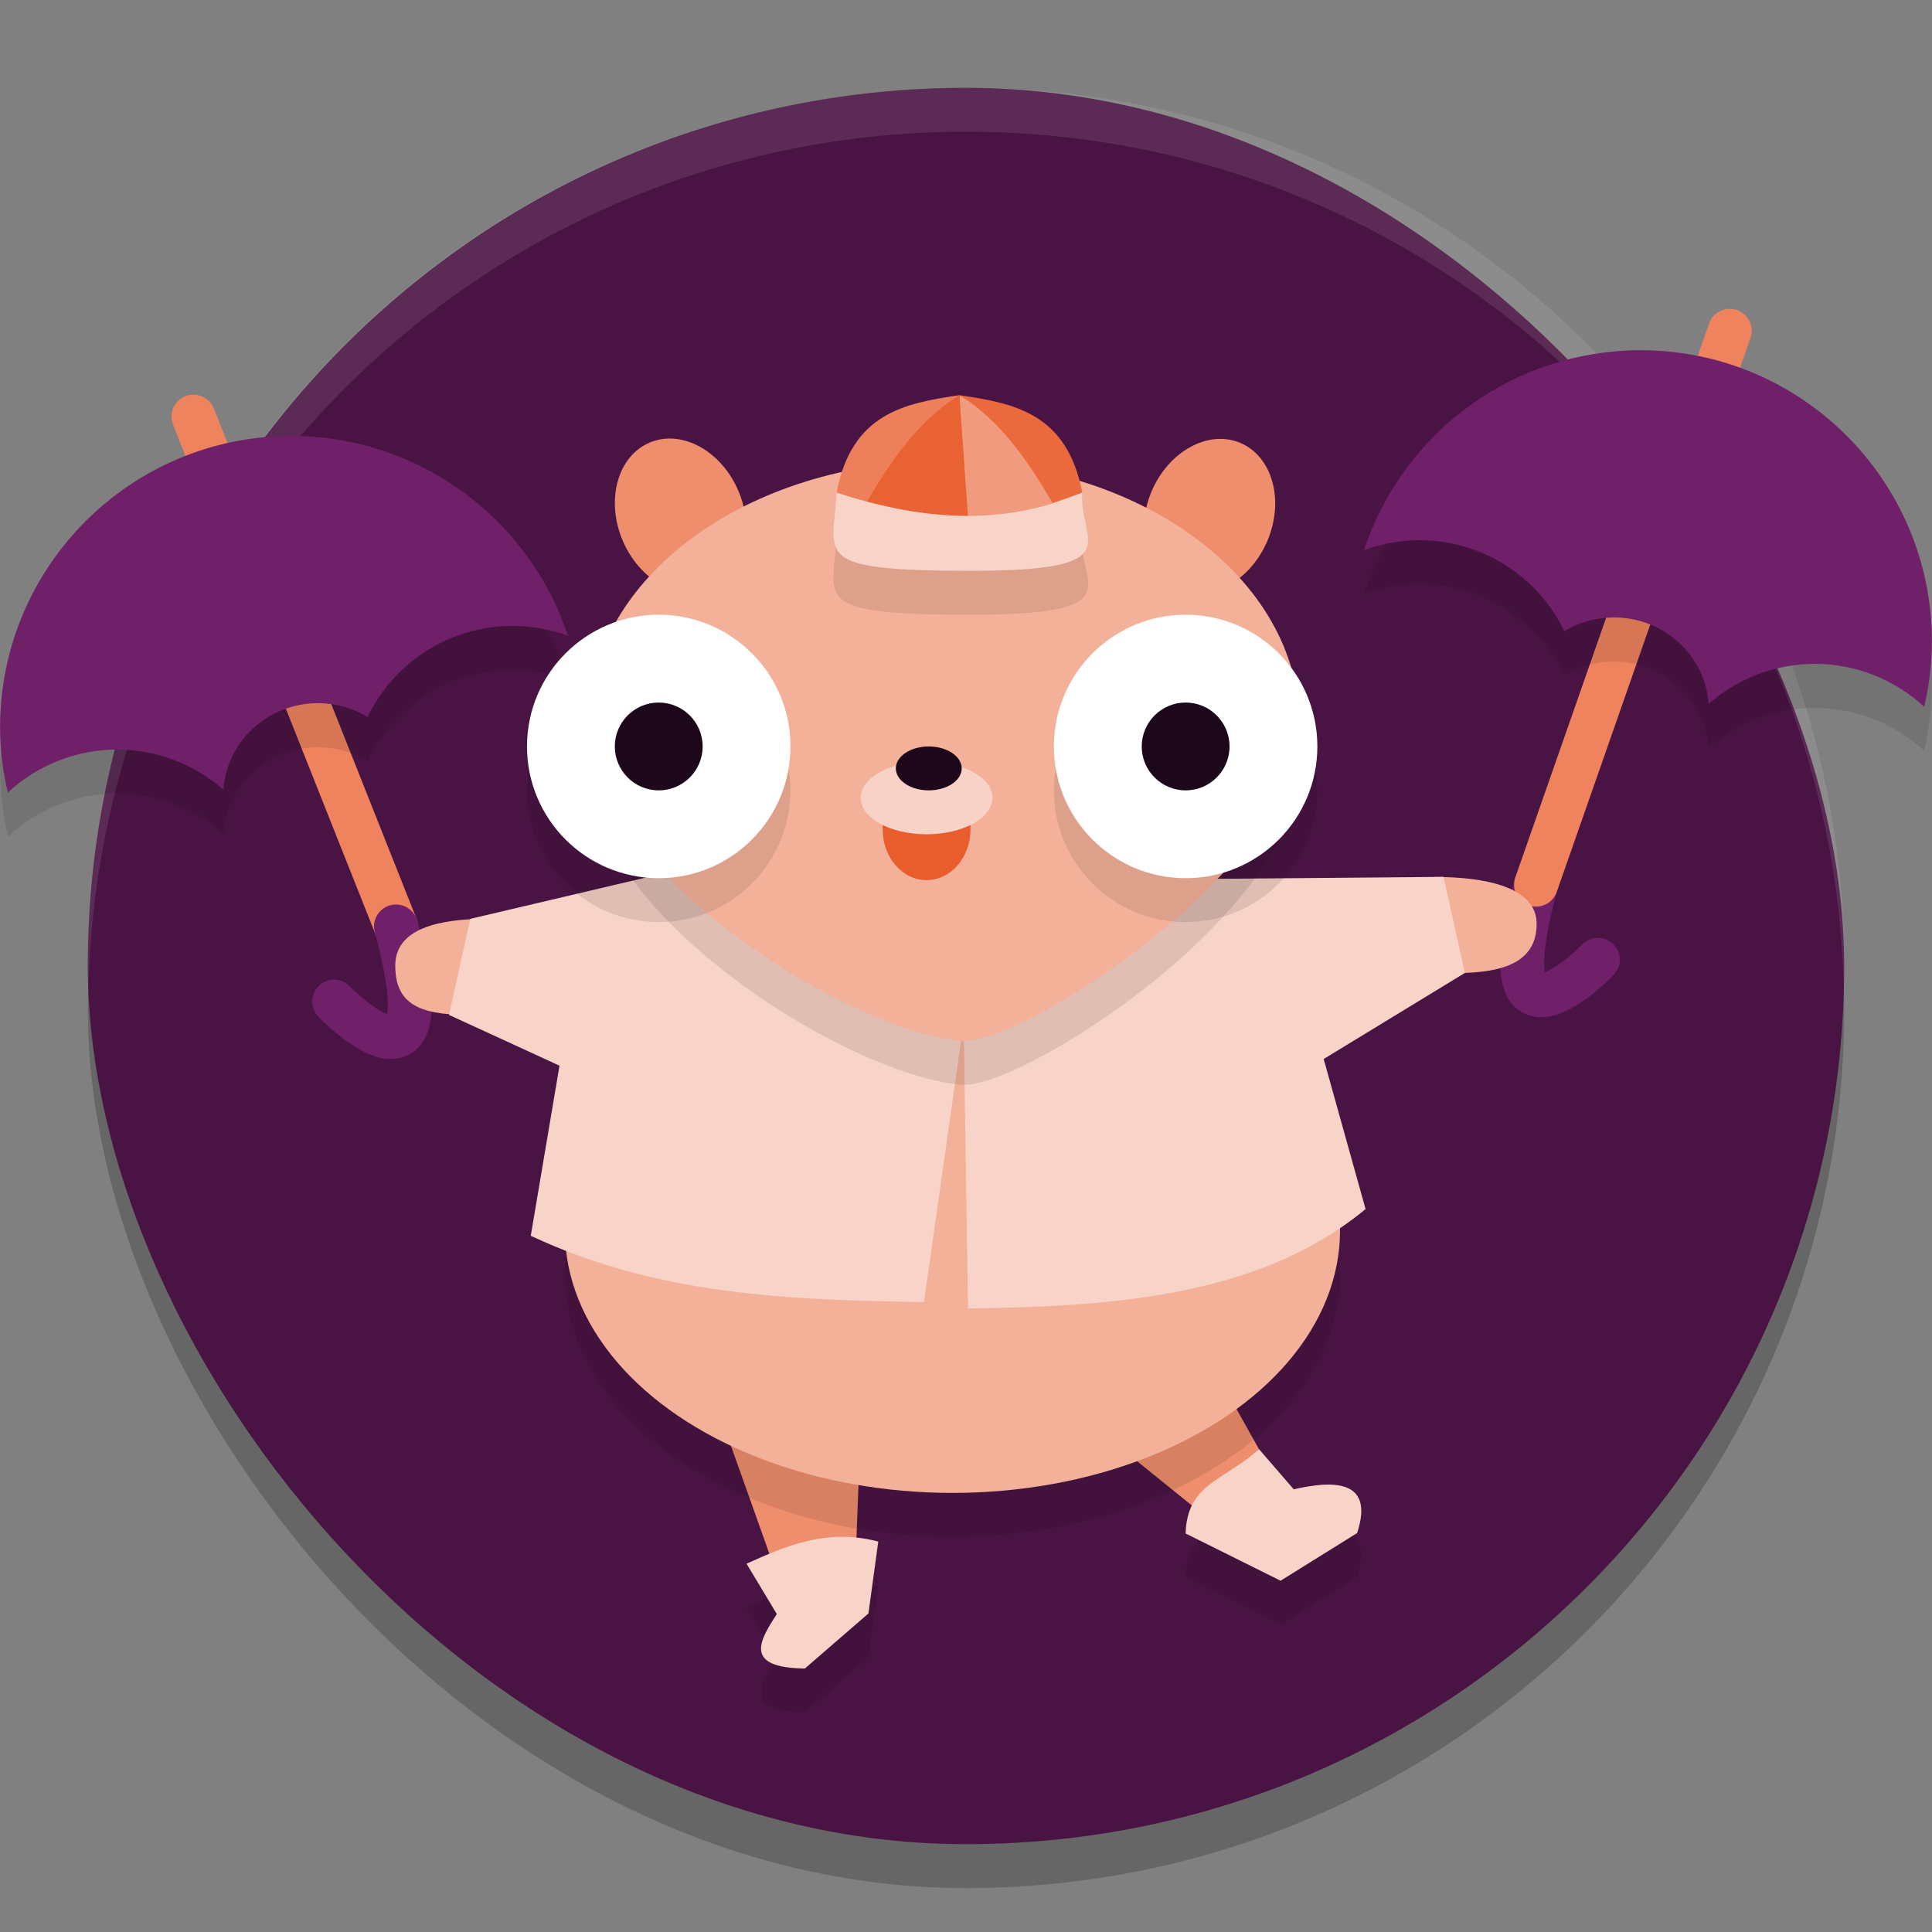 <svg xmlns="http://www.w3.org/2000/svg" width="22" height="22" version="1">
 <rect width="100%" height="100%" fill="#808080" stroke="none"/>
 <rect style="opacity:0.2" width="20" height="20" x="1" y="1.5" rx="10" ry="10"/>
 <rect style="fill:#491444" width="20" height="20" x="1" y="1" rx="10" ry="10"/>
 <path style="fill:none;stroke:#ee835e;stroke-width:0.5px;stroke-linecap:round;stroke-linejoin:round" d="m 2.203,4.744 2.306,5.806"/>
 <path style="fill:#ef8e6d" d="m 7.994,15.537 1.813,0.569 -0.056,1.448 -0.95,0.252 z"/>
 <path style="fill:#ef8e6d" d="M 11.784,15.698 13.627,15.236 14.335,16.5 13.657,17.212 Z"/>
 <ellipse style="opacity:0.1" cx="10.846" cy="14.514" rx="4.413" ry="2.986"/>
 <path style="opacity:0.1" d="m 14.335,17 c -0.374,0.354 -0.819,0.385 -0.834,0.962 L 14.581,18.5 15.454,17.957 c 0.208,-0.635 -0.313,-0.591 -0.723,-0.497 z M 9.584,18 C 9.187,18.001 8.844,18.152 8.501,18.307 L 8.846,18.88 C 8.642,19.19 8.47,19.49 9.165,19.5 l 0.724,-0.627 0.112,-0.819 C 9.855,18.016 9.717,18 9.584,18 Z"/>
 <path style="fill:#f8d3c7" d="m 14.335,16.5 c -0.374,0.354 -0.82,0.385 -0.834,0.962 L 14.582,18 15.454,17.457 c 0.208,-0.635 -0.313,-0.591 -0.722,-0.498 z"/>
 <ellipse style="fill:#f4b19a" cx="10.846" cy="14.014" rx="4.413" ry="2.986"/>
 <path style="fill:none;stroke:#701f69;stroke-width:0.5px;stroke-linecap:round;stroke-linejoin:round" d="m 4.509,10.55 c 0.596,2.184 -0.698,0.866 -0.704,0.855"/>
 <path style="fill:#f4b19a" d="m 5.319,11.556 c -0.564,0 -0.818,-0.138 -0.818,-0.561 0,-0.423 0.496,-0.533 1.06,-0.533 z"/>
 <path style="fill:#f8d3c7" d="m 6.371,12.135 -1.258,-0.578 0.243,-1.094 2.452,-0.577 3.166,1.75 -0.453,3.191 c -1.515,-0.024 -3.028,-0.074 -4.477,-0.755 z"/>
 <path style="fill:none;stroke:#701f69;stroke-width:0.5px;stroke-linecap:round;stroke-linejoin:round" d="m 17.491,10.074 c -0.596,2.184 0.698,0.866 0.704,0.855"/>
 <path style="fill:none;stroke:#ee835e;stroke-width:0.5px;stroke-linecap:round;stroke-linejoin:round" d="m 19.697,3.767 -2.206,6.307"/>
 <path style="fill:#f4b19a" d="m 16.581,11.08 c 0.564,0 0.917,-0.138 0.917,-0.561 0,-0.423 -0.596,-0.533 -1.16,-0.533 z"/>
 <path style="fill:#f8d3c7" d="m 15.073,12.059 1.608,-0.98 -0.243,-1.094 -2.903,0.025 -2.562,1.624 0.05,3.266 c 1.515,-0.024 3.279,-0.099 4.527,-1.132 z"/>
 <ellipse style="fill:#ef8e6d" cx="-14.975" cy=".089" rx=".717" ry=".905" transform="matrix(-0.922,-0.387,-0.387,0.922,0,0)"/>
 <ellipse style="fill:#ef8e6d" cx="4.876" cy="8.413" rx=".717" ry=".905" transform="rotate(-22.746)"/>
 <path style="opacity:0.1;fill:#ffffff" d="M 11.001,1 C 5.461,1 1.001,5.46 1.001,11 c 0,0.084 0.004,0.167 0.006,0.25 0.132,-5.423 4.538,-9.75 9.994,-9.75 5.456,0 9.862,4.327 9.994,9.75 0.002,-0.083 0.006,-0.166 0.006,-0.25 0,-5.54 -4.46,-10 -10,-10 z"/>
 <path style="opacity:0.1" d="m 14.794,8.736 c 0,1.649 -3.172,3.677 -3.849,3.616 -1.329,-0.119 -4.247,-1.967 -4.247,-3.616 0,-1.649 1.812,-2.986 4.048,-2.986 2.236,0 4.048,1.337 4.048,2.986 z"/>
 <path style="fill:#f4b19a" d="m 14.794,8.236 c 0,1.649 -3.172,3.677 -3.849,3.616 C 9.617,11.733 6.699,9.885 6.699,8.236 c 0,-1.649 1.812,-2.986 4.048,-2.986 2.236,0 4.048,1.337 4.048,2.986 z"/>
 <path style="opacity:0.1" d="m 9.526,6.109 c 0.963,0.316 1.897,0.39 2.798,0 C 12.277,6.656 12.906,7 11.052,7 9.199,7 9.496,6.823 9.526,6.109 Z"/>
 <path style="fill:#f19b7e" d="m 10.925,4.5 c 0.596,0.289 0.845,0.751 1.061,1.229 -0.242,0.443 -0.628,0.492 -1.158,0.145 z"/>
 <path style="fill:#ea693d" d="m 10.925,4.5 c 0.616,0.092 1.224,0.199 1.399,1.109 L 11.986,5.729 C 11.708,5.251 11.394,4.789 10.925,4.5 Z"/>
 <path style="fill:#e96233" d="m 10.925,4.5 c -0.596,0.289 -0.845,0.751 -1.061,1.229 0.339,0.612 0.749,0.373 1.158,0.145 z"/>
 <path style="fill:#ed805b" d="m 10.925,4.5 c -0.616,0.092 -1.224,0.199 -1.399,1.109 L 9.863,5.729 C 10.142,5.251 10.455,4.789 10.925,4.5 Z"/>
 <path style="fill:#f8d3c7" d="m 9.526,5.609 c 0.963,0.316 1.897,0.39 2.798,0 C 12.277,6.156 12.906,6.5 11.052,6.5 9.199,6.5 9.496,6.323 9.526,5.609 Z"/>
 <ellipse style="fill:#e95c2c" cx="10.551" cy="9.444" rx=".5" ry=".578"/>
 <ellipse style="fill:#f8d2c6" cx="10.551" cy="9.085" rx=".75" ry=".415"/>
 <ellipse style="fill:#1d081b" cx="10.576" cy="8.75" rx=".375" ry=".25"/>
 <path style="fill:#f8d3c7" d="M 8.501,17.806 C 8.958,17.6 9.417,17.401 10.001,17.554 L 9.889,18.373 9.165,19 C 8.47,18.99 8.642,18.69 8.846,18.38 Z"/>
 <path style="opacity:0.1" d="M 18.68,4.488 C 17.25,4.49 15.98,5.408 15.531,6.766 c 0.202,-0.075 0.417,-0.115 0.633,-0.115 0.703,8.5e-4 1.344,0.404 1.65,1.037 0.17,-0.102 0.364,-0.156 0.562,-0.156 0.569,4.72e-4 1.04,0.43 1.078,0.984 0.335,-0.294 0.766,-0.455 1.211,-0.455 0.462,9.5e-4 0.906,0.174 1.244,0.488 0.057,-0.243 0.087,-0.491 0.088,-0.74 2.17e-4,-1.833 -1.485,-3.32 -3.318,-3.32 z M 3.32,5.465 C 1.487,5.465 0.002,6.952 0.002,8.785 c 0.001,0.25 0.031,0.497 0.088,0.74 0.339,-0.314 0.782,-0.489 1.244,-0.49 0.445,5.5e-4 0.876,0.163 1.211,0.457 0.038,-0.554 0.509,-0.984 1.078,-0.984 0.199,4.65e-4 0.393,0.055 0.562,0.156 C 4.492,8.031 5.133,7.628 5.836,7.627 6.052,7.628 6.266,7.667 6.469,7.742 6.02,6.384 4.75,5.467 3.32,5.465 Z"/>
 <path style="fill:#701f69" d="M 3.32,4.964 C 1.487,4.964 7.8302376e-4,6.451 0.001,8.284 c 0.001,0.25 0.031,0.498 0.088,0.741 C 0.427,8.711 0.872,8.536 1.334,8.535 1.779,8.536 2.209,8.698 2.544,8.992 2.582,8.438 3.053,8.008 3.622,8.007 3.821,8.008 4.016,8.062 4.186,8.163 4.492,7.53 5.133,7.128 5.836,7.127 c 0.216,7e-4 0.43,0.039 0.632,0.114 C 6.019,5.884 4.75,4.966 3.32,4.964 Z"/>
 <path style="opacity:0.1" d="m 7.501,7.5 c -0.828,0 -1.5,0.672 -1.5,1.5 0,0.828 0.672,1.5 1.5,1.5 C 8.329,10.5 9.001,9.828 9.001,9 9.001,8.172 8.329,7.5 7.501,7.5 Z m 6,0 c -0.828,0 -1.5,0.672 -1.5,1.5 0,0.828 0.672,1.5 1.5,1.5 0.828,-10e-7 1.5,-0.672 1.5,-1.5 0,-0.828 -0.672,-1.5 -1.5,-1.5 z"/>
 <circle style="fill:#ffffff" cx="7.501" cy="8.5" r="1.5"/>
 <circle style="fill:#1d081b" cx="7.501" cy="8.5" r=".5"/>
 <circle style="fill:#ffffff" cx="13.501" cy="8.5" r="1.5"/>
 <circle style="fill:#1d081b" cx="13.501" cy="8.5" r=".5"/>
 <path style="fill:#701f69" d="m 18.68,3.988 c 1.833,3.225e-4 3.32,1.487 3.319,3.32 -0.001,0.25 -0.031,0.498 -0.088,0.741 C 21.573,7.735 21.128,7.56 20.666,7.559 20.221,7.56 19.791,7.722 19.456,8.016 19.418,7.462 18.947,7.031 18.378,7.031 18.179,7.031 17.984,7.085 17.814,7.187 17.508,6.554 16.867,6.152 16.164,6.151 c -0.216,7e-4 -0.43,0.039 -0.632,0.114 0.449,-1.358 1.717,-2.275 3.147,-2.277 z"/>
</svg>
